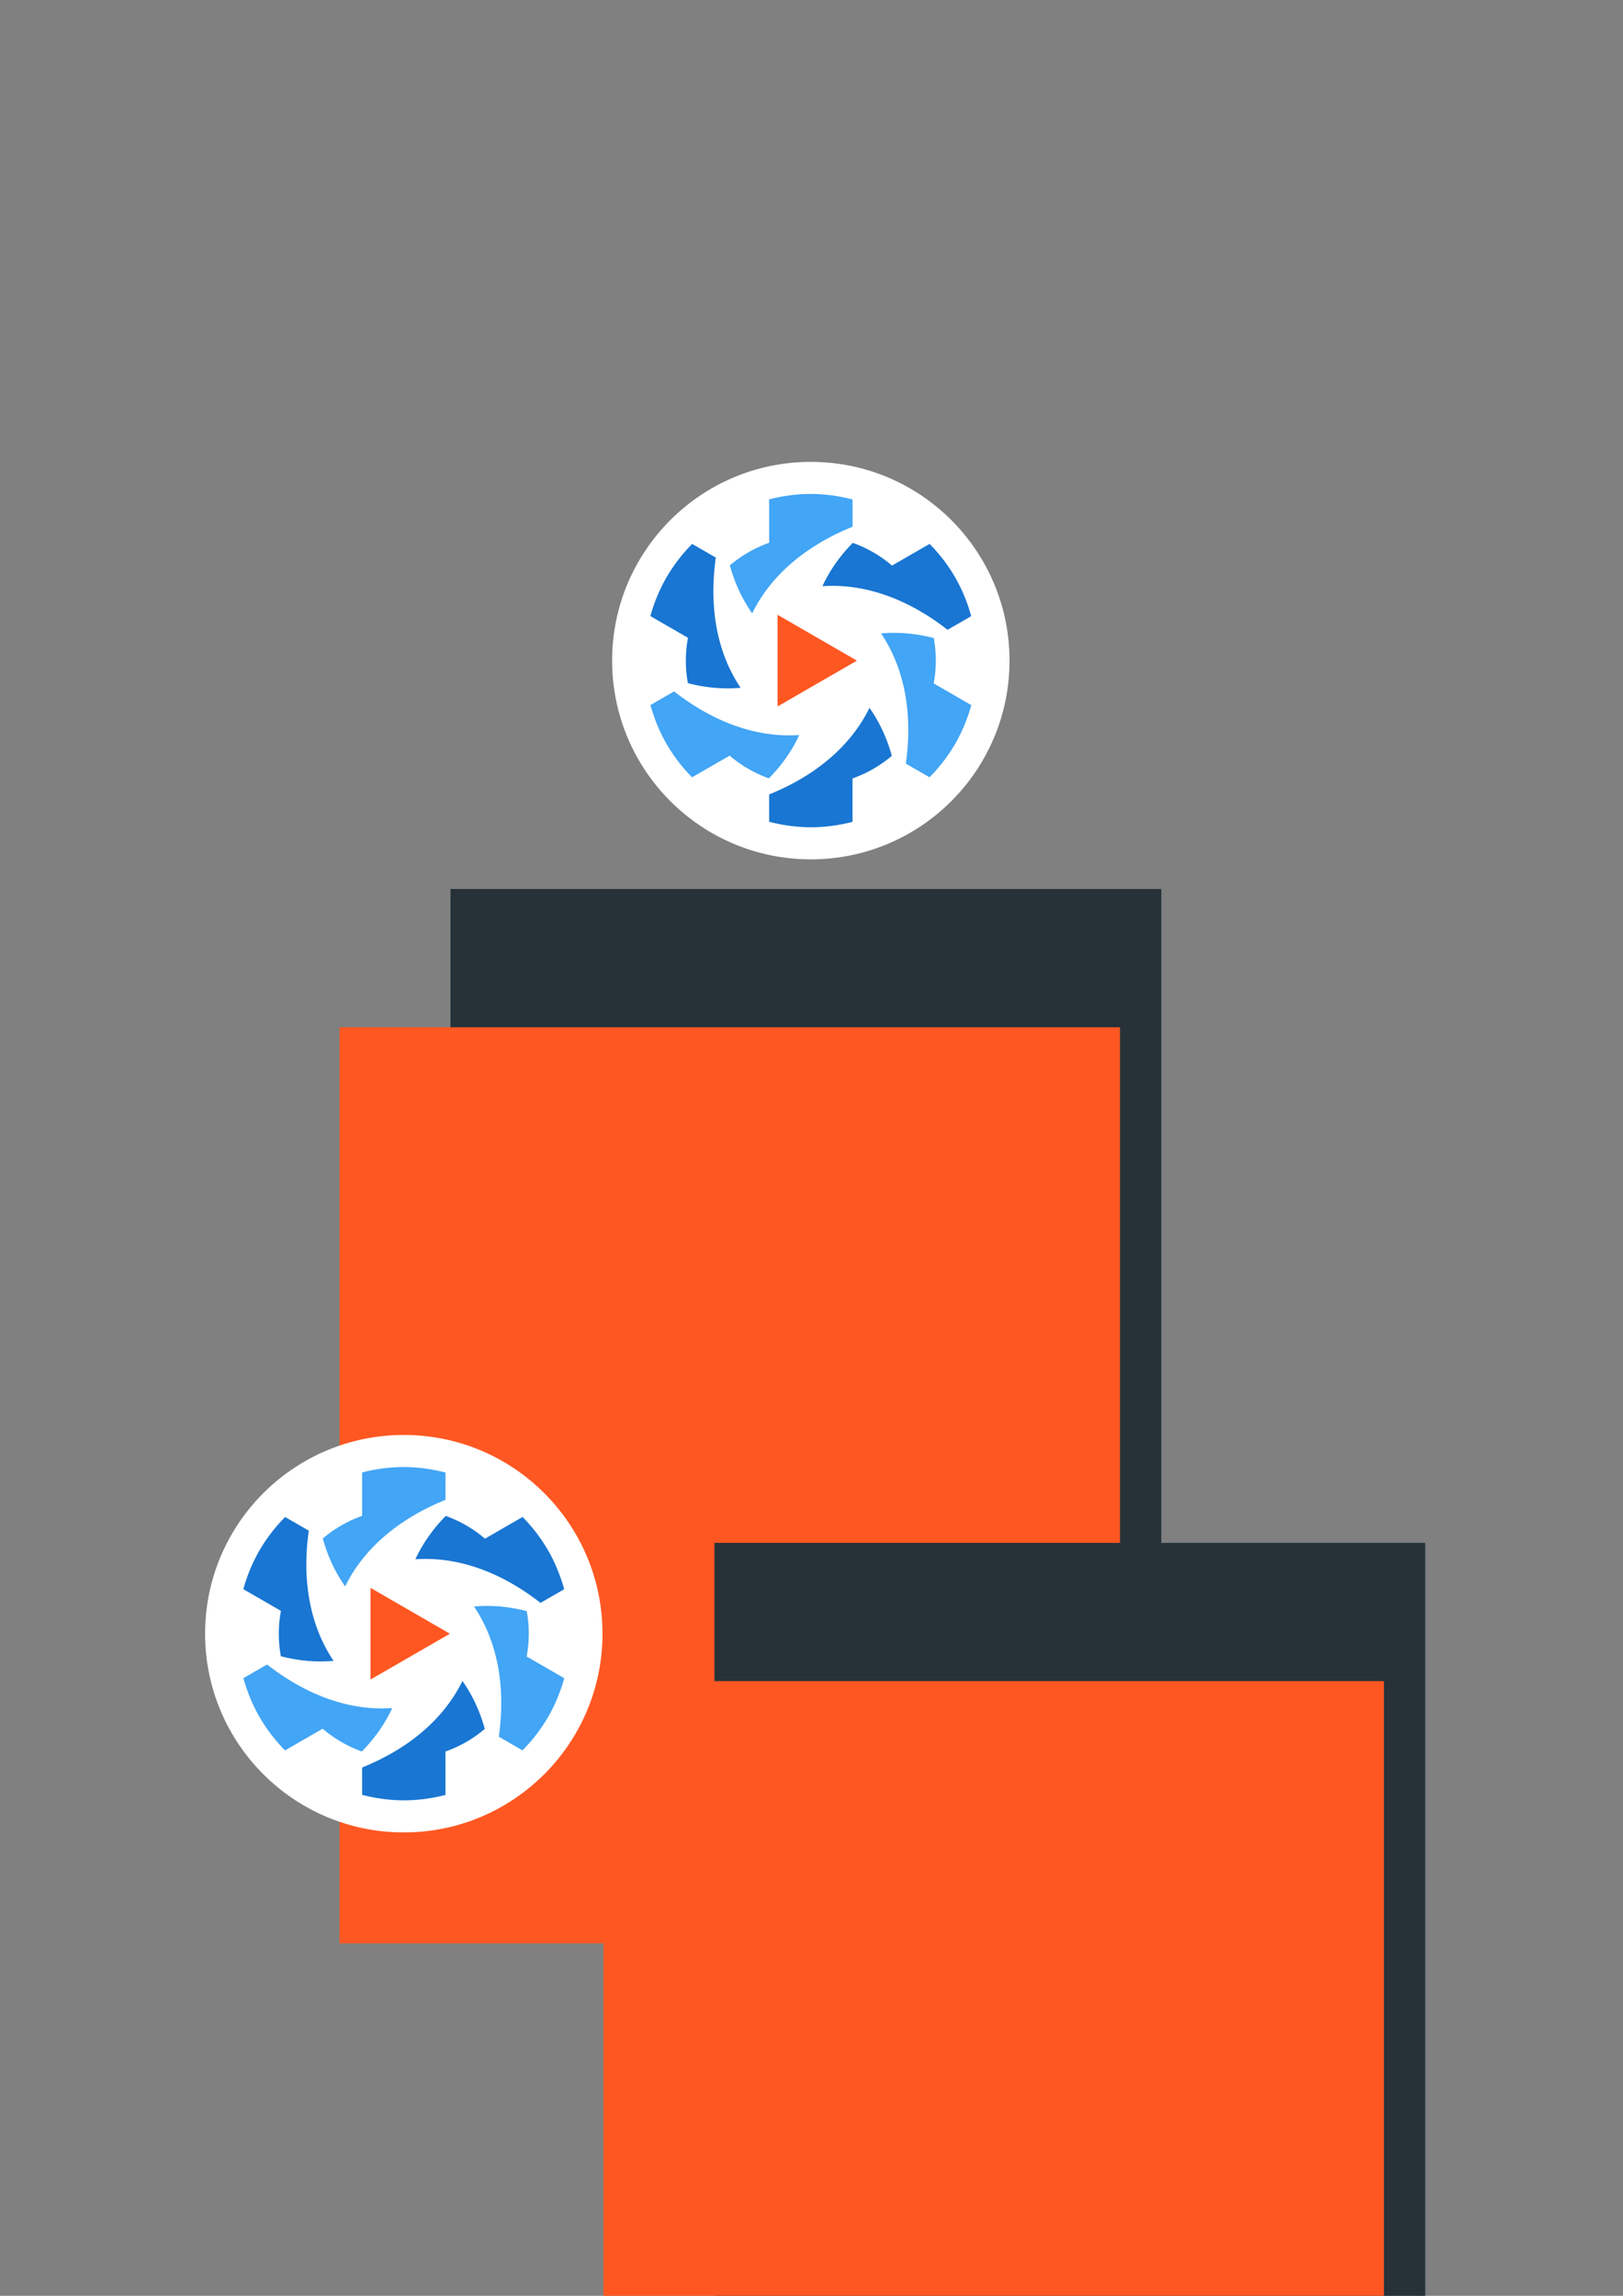 <?xml version="1.0" encoding="UTF-8" standalone="no"?>
<!-- Created with Inkscape (http://www.inkscape.org/) -->

<svg
   xmlns:dc="http://purl.org/dc/elements/1.1/"
   xmlns:cc="http://creativecommons.org/ns#"
   xmlns:rdf="http://www.w3.org/1999/02/22-rdf-syntax-ns#"
   xmlns:svg="http://www.w3.org/2000/svg"
   xmlns="http://www.w3.org/2000/svg"
   xmlns:sodipodi="http://sodipodi.sourceforge.net/DTD/sodipodi-0.dtd"
   xmlns:inkscape="http://www.inkscape.org/namespaces/inkscape"
   width="210mm"
   height="297mm"
   viewBox="0 0 744.094 1052.362"
   id="svg3610"
   version="1.1"
   inkscape:version="0.91 r13725"
   sodipodi:docname="quasar-play-logo.svg">
  <rect x="0" y="0" width="744.094" height="1052.362" fill="#808080" stroke="none"/>
  <defs
     id="defs3612" />
  <sodipodi:namedview
     id="base"
     pagecolor="#ffffff"
     bordercolor="#666666"
     borderopacity="1.0"
     inkscape:pageopacity="0.0"
     inkscape:pageshadow="2"
     inkscape:zoom="0.35"
     inkscape:cx="356.73118"
     inkscape:cy="158.01411"
     inkscape:document-units="px"
     inkscape:current-layer="layer1"
     showgrid="false"
     inkscape:window-width="1920"
     inkscape:window-height="1056"
     inkscape:window-x="0"
     inkscape:window-y="24"
     inkscape:window-maximized="1" />
  <g
     inkscape:label="Layer 1"
     inkscape:groupmode="layer"
     id="layer1">
    <g
       id="g3809"
       transform="translate(-8.9036268e-7,8.137)">
      <g
         transform="translate(-2.6077106e-6,94.286)"
         id="g3782">
        <g
           id="g4803"
           transform="matrix(0.372,0,0,0.372,941.115,830.234)">
          <circle
             r="244.88"
             inkscape:export-ydpi="10.031387"
             inkscape:export-xdpi="10.031387"
             style="opacity:1;fill:#ffffff;fill-opacity:1;stroke:none;stroke-width:50;stroke-linecap:square;stroke-linejoin:bevel;stroke-miterlimit:4;stroke-dasharray:none;stroke-opacity:1"
             id="circle8858-1-2"
             cx="-1530.588"
             cy="-1693.122" />
          <path
             inkscape:transform-center-y="-407.84388"
             inkscape:transform-center-x="-472.13875"
             inkscape:connector-curvature="0"
             style="fill:#1976d2;fill-opacity:1"
             mask="none"
             clip-path="none"
             d="m -1352.738,-1795.819 a 205.364,205.364 0 0 0 -31.47,-41.142 l -46.315,26.74 c -14.436,-12.331 -30.843,-21.777 -48.356,-28.026 -15.812,16.025 -28.373,33.93 -37.427,53.403 51.555,-3.509 104.8,15.15 154.231,53.77 l 29.148,-16.829 a 205.364,205.364 0 0 0 -19.811,-47.916 z"
             id="path8862-5-0" />
          <path
             id="path8864-4-9"
             d="m -1352.726,-1590.462 a 205.364,205.364 0 0 0 19.895,-47.825 l -46.315,-26.74 c 3.461,-18.668 3.438,-37.599 0.092,-55.89 -21.784,-5.681 -43.571,-7.607 -64.962,-5.711 28.816,42.894 39.28,98.335 30.549,160.453 l 29.148,16.829 a 205.364,205.364 0 0 0 31.591,-41.115 z"
             clip-path="none"
             mask="none"
             style="fill:#42a5f5;fill-opacity:1"
             inkscape:connector-curvature="0"
             inkscape:transform-center-x="-633.41191"
             inkscape:transform-center-y="244.13161" />
          <path
             inkscape:transform-center-y="587.21559"
             inkscape:transform-center-x="-107.91124"
             inkscape:connector-curvature="0"
             style="fill:#1976d2;fill-opacity:1"
             mask="none"
             clip-path="none"
             d="m -1530.564,-1487.774 a 205.364,205.364 0 0 0 51.365,-6.683 l 0,-53.48 c 17.897,-6.336 34.281,-15.822 48.449,-27.865 -5.972,-21.706 -15.198,-41.537 -27.535,-59.115 -22.739,46.402 -65.52,83.185 -123.682,106.683 l 0,33.657 a 205.364,205.364 0 0 0 51.402,6.801 z"
             id="path8866-7-3" />
          <path
             id="path8868-6-6"
             d="m -1708.414,-1590.441 a 205.364,205.364 0 0 0 31.47,41.142 l 46.315,-26.74 c 14.436,12.331 30.843,21.777 48.356,28.025 15.812,-16.024 28.373,-33.93 37.428,-53.403 -51.555,3.509 -104.8,-15.15 -154.231,-53.77 l -29.148,16.829 a 205.364,205.364 0 0 0 19.811,47.916 z"
             clip-path="none"
             mask="none"
             style="fill:#42a5f5;fill-opacity:1"
             inkscape:connector-curvature="0"
             inkscape:transform-center-x="472.13876"
             inkscape:transform-center-y="407.8439" />
          <path
             inkscape:transform-center-y="-244.13166"
             inkscape:transform-center-x="633.41193"
             inkscape:connector-curvature="0"
             style="fill:#1976d2;fill-opacity:1"
             mask="none"
             clip-path="none"
             d="m -1708.426,-1795.798 a 205.364,205.364 0 0 0 -19.895,47.825 l 46.315,26.74 c -3.461,18.668 -3.438,37.599 -0.092,55.89 21.784,5.681 43.571,7.607 64.962,5.711 -28.816,-42.894 -39.28,-98.335 -30.549,-160.453 l -29.148,-16.829 a 205.364,205.364 0 0 0 -31.591,41.115 z"
             id="path8870-5-0" />
          <path
             id="path8872-6-6"
             d="m -1530.588,-1898.486 a 205.364,205.364 0 0 0 -51.366,6.683 l 0,53.48 c -17.897,6.336 -34.28,15.822 -48.449,27.865 5.972,21.706 15.198,41.537 27.535,59.115 22.739,-46.403 65.52,-83.185 123.682,-106.683 l 1e-4,-33.658 a 205.364,205.364 0 0 0 -51.402,-6.801 z"
             clip-path="none"
             mask="none"
             style="fill:#42a5f5;fill-opacity:1"
             inkscape:connector-curvature="0"
             inkscape:transform-center-x="107.91122"
             inkscape:transform-center-y="-587.21562" />
          <path
             id="path4375"
             d="m -1473.76,-1693.09 -97.848,56.458 0,-112.982 z"
             class="st1"
             style="fill:#ff5722;fill-opacity:1"
             inkscape:connector-curvature="0" />
        </g>
        <g
           id="g4777"
           transform="matrix(0.372,0,0,0.372,633.497,976.564)">
          <g
             transform="matrix(3.113,0,0,3.113,2376.586,-2090.943)"
             id="g4579-2-2-69-3"
             style="fill:#263238;fill-opacity:1">
            <g
               id="g4445-2-8-9-1"
               transform="translate(12.5,7.809)"
               style="fill:#263238;fill-opacity:1">
              <g
                 inkscape:export-ydpi="44.860481"
                 inkscape:export-xdpi="44.860481"
                 inkscape:export-filename="/home/emanuele/Desktop/logo1.png"
                 transform="translate(-712.856,-503.268)"
                 id="g4561-6-7-3-4-9"
                 style="fill:#263238;fill-opacity:1">
                <flowRoot
                   xml:space="preserve"
                   id="flowRoot4513-6-6-0-0-4"
                   style="font-style:normal;font-weight:normal;font-size:50.258px;line-height:125%;font-family:sans-serif;letter-spacing:0px;word-spacing:0px;fill:#263238;fill-opacity:1;stroke:none;stroke-width:1px;stroke-linecap:butt;stroke-linejoin:miter;stroke-opacity:1"><flowRegion
                     id="flowRegion4515-0-1-8-9-7"><rect
                       id="rect4517-4-8-6-5-8"
                       width="281.413"
                       height="330.265"
                       x="-431.781"
                       y="587.301"
                       style="fill:#263238;fill-opacity:1" /></flowRegion><flowPara
                     id="flowPara4727"
                     style="font-style:normal;font-variant:normal;font-weight:normal;font-stretch:normal;font-size:22.484px;font-family:'Neuropol X';-inkscape-font-specification:'Neuropol X';text-align:end;letter-spacing:5px;word-spacing:0px;text-anchor:end;fill:#263238;fill-opacity:1"><flowSpan
                       style="font-style:normal;font-variant:normal;font-weight:normal;font-stretch:normal;font-size:50.258px;font-family:'Neuropol X';-inkscape-font-specification:'Neuropol X';letter-spacing:5px;word-spacing:0px;fill:#263238;fill-opacity:1"
                       id="flowSpan4765">Quasar</flowSpan></flowPara></flowRoot>              </g>
            </g>
          </g>
          <g
             style="fill:#ff5722;fill-opacity:1"
             id="g4747"
             transform="matrix(3.418,0,0,3.418,2585.175,-1948.625)">
            <g
               style="fill:#ff5722;fill-opacity:1"
               transform="translate(12.5,7.809)"
               id="g4749">
              <g
                 style="fill:#ff5722;fill-opacity:1"
                 id="g4751"
                 transform="translate(-712.856,-503.268)"
                 inkscape:export-filename="/home/emanuele/Desktop/logo1.png"
                 inkscape:export-xdpi="44.860481"
                 inkscape:export-ydpi="44.860481">
                <flowRoot
                   style="font-style:normal;font-weight:normal;font-size:50.258px;line-height:125%;font-family:sans-serif;letter-spacing:0px;word-spacing:0px;fill:#ff5722;fill-opacity:1;stroke:none;stroke-width:1px;stroke-linecap:butt;stroke-linejoin:miter;stroke-opacity:1"
                   id="flowRoot4753"
                   xml:space="preserve"><flowRegion
                     id="flowRegion4755"><rect
                       style="fill:#ff5722;fill-opacity:1"
                       y="587.301"
                       x="-431.781"
                       height="330.265"
                       width="281.413"
                       id="rect4757" /></flowRegion><flowPara
                     style="font-style:normal;font-variant:normal;font-weight:normal;font-stretch:normal;font-size:22.484px;font-family:'Neuropol X';-inkscape-font-specification:'Neuropol X';text-align:end;letter-spacing:5px;word-spacing:0px;text-anchor:end;fill:#ff5722;fill-opacity:1"
                     id="flowPara4761">PLAY</flowPara></flowRoot>              </g>
            </g>
          </g>
        </g>
      </g>
      <g
         id="g3705"
         transform="matrix(0.372,0,0,0.372,754.505,1370.564)"
         inkscape:export-filename="/home/emanuele/Desktop/quasar-play.png"
         inkscape:export-xdpi="40"
         inkscape:export-ydpi="40">
        <g
           id="g3707">
          <circle
             cy="-1693.122"
             cx="-1530.588"
             id="circle3709"
             style="opacity:1;fill:#ffffff;fill-opacity:1;stroke:none;stroke-width:50;stroke-linecap:square;stroke-linejoin:bevel;stroke-miterlimit:4;stroke-dasharray:none;stroke-opacity:1"
             inkscape:export-xdpi="10.031387"
             inkscape:export-ydpi="10.031387"
             r="244.88" />
          <path
             id="path3711"
             d="m -1352.738,-1795.819 a 205.364,205.364 0 0 0 -31.47,-41.142 l -46.315,26.74 c -14.436,-12.331 -30.843,-21.777 -48.356,-28.026 -15.812,16.025 -28.373,33.93 -37.427,53.403 51.555,-3.509 104.8,15.15 154.231,53.77 l 29.148,-16.829 a 205.364,205.364 0 0 0 -19.811,-47.916 z"
             clip-path="none"
             mask="none"
             style="fill:#1976d2;fill-opacity:1"
             inkscape:connector-curvature="0"
             inkscape:transform-center-x="-472.13875"
             inkscape:transform-center-y="-407.84388" />
          <path
             inkscape:transform-center-y="244.13161"
             inkscape:transform-center-x="-633.41191"
             inkscape:connector-curvature="0"
             style="fill:#42a5f5;fill-opacity:1"
             mask="none"
             clip-path="none"
             d="m -1352.726,-1590.462 a 205.364,205.364 0 0 0 19.895,-47.825 l -46.315,-26.74 c 3.461,-18.668 3.438,-37.599 0.092,-55.89 -21.784,-5.681 -43.571,-7.607 -64.962,-5.711 28.816,42.894 39.28,98.335 30.549,160.453 l 29.148,16.829 a 205.364,205.364 0 0 0 31.591,-41.115 z"
             id="path3713" />
          <path
             id="path3715"
             d="m -1530.564,-1487.774 a 205.364,205.364 0 0 0 51.365,-6.683 l 0,-53.48 c 17.897,-6.336 34.281,-15.822 48.449,-27.865 -5.972,-21.706 -15.198,-41.537 -27.535,-59.115 -22.739,46.402 -65.52,83.185 -123.682,106.683 l 0,33.657 a 205.364,205.364 0 0 0 51.402,6.801 z"
             clip-path="none"
             mask="none"
             style="fill:#1976d2;fill-opacity:1"
             inkscape:connector-curvature="0"
             inkscape:transform-center-x="-107.91124"
             inkscape:transform-center-y="587.21559" />
          <path
             inkscape:transform-center-y="407.8439"
             inkscape:transform-center-x="472.13876"
             inkscape:connector-curvature="0"
             style="fill:#42a5f5;fill-opacity:1"
             mask="none"
             clip-path="none"
             d="m -1708.414,-1590.441 a 205.364,205.364 0 0 0 31.47,41.142 l 46.315,-26.74 c 14.436,12.331 30.843,21.777 48.356,28.025 15.812,-16.024 28.373,-33.93 37.428,-53.403 -51.555,3.509 -104.8,-15.15 -154.231,-53.77 l -29.148,16.829 a 205.364,205.364 0 0 0 19.811,47.916 z"
             id="path3717" />
          <path
             id="path3719"
             d="m -1708.426,-1795.798 a 205.364,205.364 0 0 0 -19.895,47.825 l 46.315,26.74 c -3.461,18.668 -3.438,37.599 -0.092,55.89 21.784,5.681 43.571,7.607 64.962,5.711 -28.816,-42.894 -39.28,-98.335 -30.549,-160.453 l -29.148,-16.829 a 205.364,205.364 0 0 0 -31.591,41.115 z"
             clip-path="none"
             mask="none"
             style="fill:#1976d2;fill-opacity:1"
             inkscape:connector-curvature="0"
             inkscape:transform-center-x="633.41193"
             inkscape:transform-center-y="-244.13166" />
          <path
             inkscape:transform-center-y="-587.21562"
             inkscape:transform-center-x="107.91122"
             inkscape:connector-curvature="0"
             style="fill:#42a5f5;fill-opacity:1"
             mask="none"
             clip-path="none"
             d="m -1530.588,-1898.486 a 205.364,205.364 0 0 0 -51.366,6.683 l 0,53.48 c -17.897,6.336 -34.28,15.822 -48.449,27.865 5.972,21.706 15.198,41.537 27.535,59.115 22.739,-46.403 65.52,-83.185 123.682,-106.683 l 1e-4,-33.658 a 205.364,205.364 0 0 0 -51.402,-6.801 z"
             id="path3721" />
          <path
             inkscape:connector-curvature="0"
             style="fill:#ff5722;fill-opacity:1"
             class="st1"
             d="m -1473.76,-1693.09 -97.848,56.458 0,-112.982 z"
             id="path3723" />
        </g>
        <g
           id="g3725">
          <g
             style="fill:#263238;fill-opacity:1"
             id="g3727"
             transform="matrix(3.113,0,0,3.113,2376.586,-2090.943)">
            <g
               style="fill:#263238;fill-opacity:1"
               transform="translate(12.5,7.809)"
               id="g3729">
              <g
                 style="fill:#263238;fill-opacity:1"
                 id="g3731"
                 transform="translate(-712.856,-503.268)"
                 inkscape:export-filename="/home/emanuele/Desktop/logo1.png"
                 inkscape:export-xdpi="44.860481"
                 inkscape:export-ydpi="44.860481">
                <flowRoot
                   style="font-style:normal;font-weight:normal;font-size:50.258px;line-height:125%;font-family:sans-serif;letter-spacing:0px;word-spacing:0px;fill:#263238;fill-opacity:1;stroke:none;stroke-width:1px;stroke-linecap:butt;stroke-linejoin:miter;stroke-opacity:1"
                   id="flowRoot3733"
                   xml:space="preserve"><flowRegion
                     id="flowRegion3735"><rect
                       style="fill:#263238;fill-opacity:1"
                       y="587.301"
                       x="-431.781"
                       height="330.265"
                       width="281.413"
                       id="rect3737" /></flowRegion><flowPara
                     style="font-style:normal;font-variant:normal;font-weight:normal;font-stretch:normal;font-size:22.484px;font-family:'Neuropol X';-inkscape-font-specification:'Neuropol X';text-align:end;letter-spacing:5px;word-spacing:0px;text-anchor:end;fill:#263238;fill-opacity:1"
                     id="flowPara3739"><flowSpan
                       id="flowSpan3741"
                       style="font-style:normal;font-variant:normal;font-weight:normal;font-stretch:normal;font-size:50.258px;font-family:'Neuropol X';-inkscape-font-specification:'Neuropol X';letter-spacing:5px;word-spacing:0px;fill:#263238;fill-opacity:1">Quasar</flowSpan></flowPara></flowRoot>              </g>
            </g>
          </g>
          <g
             transform="matrix(3.418,0,0,3.418,2585.175,-1948.625)"
             id="g3743"
             style="fill:#ff5722;fill-opacity:1">
            <g
               id="g3745"
               transform="translate(12.5,7.809)"
               style="fill:#ff5722;fill-opacity:1">
              <g
                 inkscape:export-ydpi="44.860481"
                 inkscape:export-xdpi="44.860481"
                 inkscape:export-filename="/home/emanuele/Desktop/logo1.png"
                 transform="translate(-712.856,-503.268)"
                 id="g3747"
                 style="fill:#ff5722;fill-opacity:1">
                <flowRoot
                   xml:space="preserve"
                   id="flowRoot3749"
                   style="font-style:normal;font-weight:normal;font-size:50.258px;line-height:125%;font-family:sans-serif;letter-spacing:0px;word-spacing:0px;fill:#ff5722;fill-opacity:1;stroke:none;stroke-width:1px;stroke-linecap:butt;stroke-linejoin:miter;stroke-opacity:1"><flowRegion
                     id="flowRegion3751"><rect
                       id="rect3753"
                       width="281.413"
                       height="330.265"
                       x="-431.781"
                       y="587.301"
                       style="fill:#ff5722;fill-opacity:1" /></flowRegion><flowPara
                     id="flowPara3755"
                     style="font-style:normal;font-variant:normal;font-weight:normal;font-stretch:normal;font-size:22.484px;font-family:'Neuropol X';-inkscape-font-specification:'Neuropol X';text-align:end;letter-spacing:5px;word-spacing:0px;text-anchor:end;fill:#ff5722;fill-opacity:1">PLAY</flowPara></flowRoot>              </g>
            </g>
          </g>
        </g>
      </g>
    </g>
  </g>
</svg>
